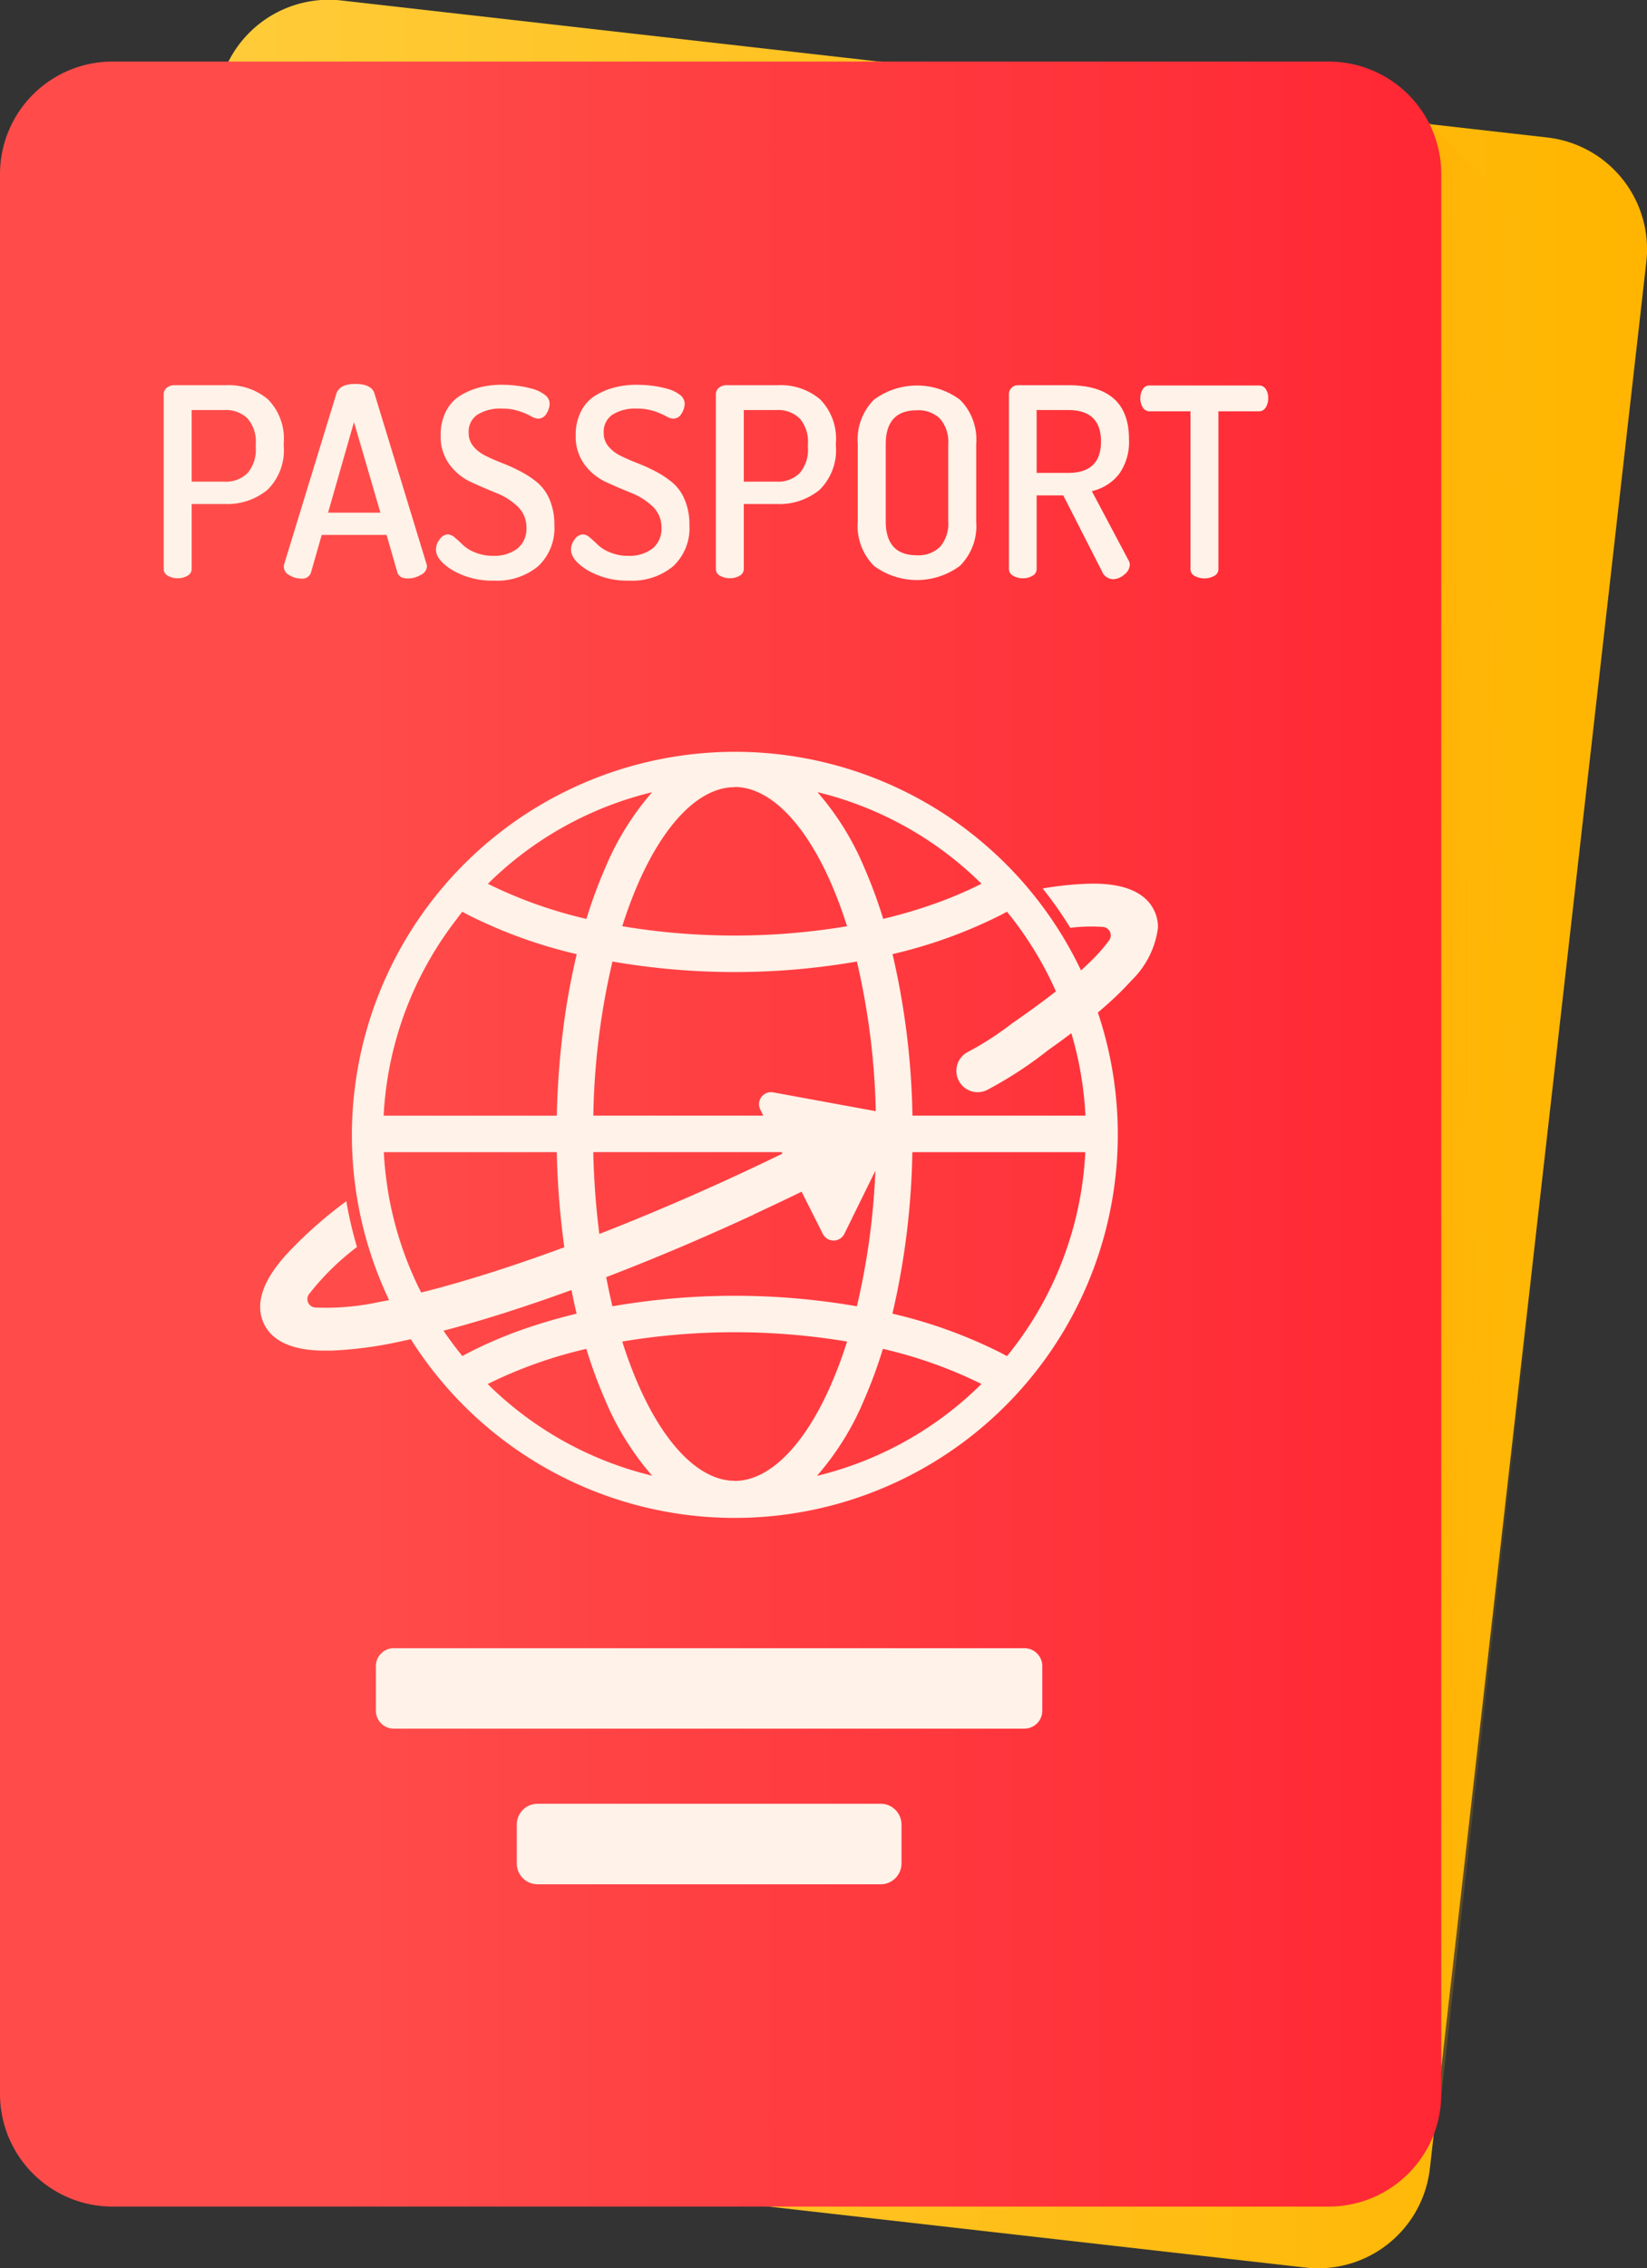 <svg xmlns="http://www.w3.org/2000/svg" xmlns:xlink="http://www.w3.org/1999/xlink" width="34.882" height="48" viewBox="0 0 34.882 48">
  <rect x="0" y="0" width="34.882" height="48" fill="#333333" stroke="none"/>
  <defs>
    <linearGradient id="linear-gradient" x1="-0.001" y1="0.507" x2="0.995" y2="0.507" gradientUnits="objectBoundingBox">
      <stop offset="0" stop-color="#ffcf42"/>
      <stop offset="1" stop-color="#ffb500"/>
    </linearGradient>
    <linearGradient id="linear-gradient-2" x1="0.521" y1="0.52" x2="-1.466" y2="0.572" gradientUnits="objectBoundingBox">
      <stop offset="0" stop-color="#ffb500" stop-opacity="0"/>
      <stop offset="1" stop-color="#ff7000"/>
    </linearGradient>
    <linearGradient id="linear-gradient-3" x1="0.231" y1="0.507" x2="1.82" y2="0.507" gradientUnits="objectBoundingBox">
      <stop offset="0" stop-color="#ff4c4a"/>
      <stop offset="1" stop-color="#ff001c"/>
    </linearGradient>
    <linearGradient id="linear-gradient-4" x1="0.497" y1="-8.865" x2="0.497" y2="-9.595" gradientUnits="objectBoundingBox">
      <stop offset="0" stop-color="#ff001c" stop-opacity="0"/>
      <stop offset="1" stop-color="#c1001c"/>
    </linearGradient>
  </defs>
  <g id="passport" transform="translate(-69.961 0)">
    <path id="Path_56" data-name="Path 56" d="M104.829,5.549l-4.583,40.34a2.38,2.38,0,0,1-2.632,2.1l-25.541-2.9a2.38,2.38,0,0,1-2.1-2.632L74.56,2.11a2.38,2.38,0,0,1,2.632-2.1l25.541,2.9A2.38,2.38,0,0,1,104.829,5.549Z" transform="translate(-0.001 0)" fill="url(#linear-gradient)"/>
    <path id="Path_57" data-name="Path 57" d="M392.164,28.005l.253,41.763,0,0L396.584,32.5Z" transform="translate(-291.931 -25.416)" fill="url(#linear-gradient-2)"/>
    <path id="Path_58" data-name="Path 58" d="M100.486,16.474V57.107A2.383,2.383,0,0,1,98.1,59.488H72.345a2.383,2.383,0,0,1-2.384-2.381V16.474a2.383,2.383,0,0,1,2.384-2.381H98.1A2.383,2.383,0,0,1,100.486,16.474Z" transform="translate(0 -12.79)" fill="url(#linear-gradient-3)"/>
    <path id="Path_59" data-name="Path 59" d="M100.486,452.232v1.876a2.366,2.366,0,0,1-2.384,2.346H72.345a2.366,2.366,0,0,1-2.384-2.346v-1.876Z" transform="translate(0 -409.757)" fill="url(#linear-gradient-4)"/>
    <g id="Group_233" data-name="Group 233" transform="translate(73.428 8.124)">
      <path id="Path_60" data-name="Path 60" d="M148.525,171.615c-.28-.605-1.143-.584-1.427-.577a7.074,7.074,0,0,0-.941.1,8.26,8.26,0,0,1,.586.832,3.694,3.694,0,0,1,.694-.018.179.179,0,0,1,.128.283,3.534,3.534,0,0,1-.419.472c-.054.052-.113.108-.176.165a8.115,8.115,0,1,0-14.654,6.977l-.233.045a5.315,5.315,0,0,1-1.333.112.179.179,0,0,1-.132-.281,5.453,5.453,0,0,1,1.018-1,8.227,8.227,0,0,1-.226-.968,9.042,9.042,0,0,0-1.265,1.121c-.189.212-.764.856-.485,1.461.243.528.931.579,1.292.579l.135,0a8.391,8.391,0,0,0,1.448-.189l.241-.052a8.113,8.113,0,0,0,14.551-6.914c.065-.055.129-.11.189-.164a6.506,6.506,0,0,0,.524-.516,1.883,1.883,0,0,0,.56-1.115A.812.812,0,0,0,148.525,171.615ZM141.39,169.1a7.426,7.426,0,0,1,3.472,1.938,8.551,8.551,0,0,1-1.082.453c-.321.111-.656.208-1,.29a10.008,10.008,0,0,0-.394-1.07,5.886,5.886,0,0,0-1-1.614Zm-4.749,7.617h3.989l.016.032q-.482.235-.978.464c-.984.455-1.962.871-2.9,1.236A16.642,16.642,0,0,1,136.64,176.722Zm3.811-1.264a.255.255,0,0,0-.274.366l.063.126h-3.6a15.37,15.37,0,0,1,.405-3.261,15.169,15.169,0,0,0,5.177,0,15.3,15.3,0,0,1,.4,3.167Zm-.405,2.579q.51-.236,1.005-.477l.449.892a.255.255,0,0,0,.457,0l.657-1.337a15.085,15.085,0,0,1-.392,2.87,15.167,15.167,0,0,0-5.177,0c-.049-.2-.092-.407-.132-.617C137.921,178.978,138.978,178.53,140.046,178.036Zm-.412-9.042c.73,0,1.474.741,2.039,2.032a9.242,9.242,0,0,1,.341.915,14.477,14.477,0,0,1-4.761,0,9.208,9.208,0,0,1,.341-.915C138.16,169.735,138.9,168.994,139.634,168.994Zm-1.746.108a5.881,5.881,0,0,0-1,1.614,10.043,10.043,0,0,0-.394,1.07,9.537,9.537,0,0,1-2.087-.743A7.428,7.428,0,0,1,137.889,169.1Zm-4.124,2.662c.034-.044.069-.087.1-.13l.125.067a10.243,10.243,0,0,0,2.3.831,14.675,14.675,0,0,0-.274,1.483,17.371,17.371,0,0,0-.148,1.935H132.2A7.4,7.4,0,0,1,133.765,171.764Zm-1.484,5.709a7.359,7.359,0,0,1-.077-.751h3.663a17.27,17.27,0,0,0,.16,2.013c-.93.343-1.81.629-2.6.845-.151.041-.294.078-.432.112A7.376,7.376,0,0,1,132.281,177.473Zm1.587,3.564q-.211-.258-.4-.536c.823-.216,1.738-.507,2.71-.861.034.169.07.336.109.5q-.54.13-1.041.3a9.307,9.307,0,0,0-1.255.53Zm.538.591a9.542,9.542,0,0,1,2.087-.743,10,10,0,0,0,.394,1.07,5.887,5.887,0,0,0,1,1.614A7.426,7.426,0,0,1,134.406,181.628Zm5.228,2.049c-.73,0-1.474-.741-2.039-2.032a9.212,9.212,0,0,1-.341-.915,14.475,14.475,0,0,1,4.761,0,9.231,9.231,0,0,1-.341.915C141.108,182.936,140.365,183.676,139.634,183.676Zm1.746-.108a5.882,5.882,0,0,0,1-1.614,10.047,10.047,0,0,0,.394-1.07,9.536,9.536,0,0,1,2.087.743A7.426,7.426,0,0,1,141.38,183.568Zm4.02-2.532-.124-.066a10.226,10.226,0,0,0-2.3-.831,16.194,16.194,0,0,0,.422-3.418h3.663A7.406,7.406,0,0,1,145.4,181.037Zm1.664-5.088H143.4a16.193,16.193,0,0,0-.422-3.418,10.231,10.231,0,0,0,2.3-.831l.124-.066a7.444,7.444,0,0,1,1.036,1.685c-.257.2-.562.427-.925.675a6.418,6.418,0,0,1-.957.617.451.451,0,1,0,.45.782,8.442,8.442,0,0,0,1.268-.83q.26-.183.491-.358A7.426,7.426,0,0,1,147.064,175.949Z" transform="translate(-127.542 -160.459)" fill="#fff2e8"/>
      <path id="Path_61" data-name="Path 61" d="M107.471,88.5v-3.7a.172.172,0,0,1,.064-.134.242.242,0,0,1,.165-.056h1.089a1.291,1.291,0,0,1,.891.3,1.19,1.19,0,0,1,.333.933v.045a1.177,1.177,0,0,1-.344.936,1.343,1.343,0,0,1-.913.3h-.693V88.5a.161.161,0,0,1-.087.142.393.393,0,0,1-.21.053.4.4,0,0,1-.207-.053A.16.16,0,0,1,107.471,88.5Zm.592-1.849h.693a.647.647,0,0,0,.492-.182.762.762,0,0,0,.173-.545v-.067a.752.752,0,0,0-.173-.542.653.653,0,0,0-.492-.179h-.693Z" transform="translate(-107.471 -84.582)" fill="#fff2e8"/>
      <path id="Path_62" data-name="Path 62" d="M134.991,88.125a.167.167,0,0,1,.006-.05l1.109-3.621q.071-.2.4-.2t.4.187l1.106,3.62a.19.19,0,0,1,.011.053.216.216,0,0,1-.13.181.539.539,0,0,1-.276.076q-.176,0-.219-.122l-.231-.8h-1.373l-.229.8a.189.189,0,0,1-.206.124.469.469,0,0,1-.251-.072A.206.206,0,0,1,134.991,88.125Zm.937-1.146h1.109l-.56-1.917Z" transform="translate(-132.447 -84.253)" fill="#fff2e8"/>
      <path id="Path_63" data-name="Path 63" d="M169.846,87.923a.356.356,0,0,1,.078-.212.222.222,0,0,1,.179-.106.253.253,0,0,1,.148.072q.086.072.17.155a.8.8,0,0,0,.254.155.98.98,0,0,0,.383.072.8.8,0,0,0,.511-.152.531.531,0,0,0,.193-.444.6.6,0,0,0-.187-.449,1.4,1.4,0,0,0-.453-.286q-.265-.107-.534-.23a1.191,1.191,0,0,1-.455-.371.994.994,0,0,1-.187-.618,1.085,1.085,0,0,1,.115-.513.83.83,0,0,1,.31-.334,1.488,1.488,0,0,1,.411-.17,1.9,1.9,0,0,1,.455-.053,2.7,2.7,0,0,1,.316.019,2.216,2.216,0,0,1,.327.064.752.752,0,0,1,.268.127.237.237,0,0,1,.106.188.4.4,0,0,1-.067.212.2.2,0,0,1-.179.107.338.338,0,0,1-.151-.053,1.522,1.522,0,0,0-.254-.107,1.15,1.15,0,0,0-.366-.053.905.905,0,0,0-.508.126.43.43,0,0,0-.19.385.438.438,0,0,0,.1.289.786.786,0,0,0,.26.2q.159.079.355.155a3.794,3.794,0,0,1,.388.177,2.015,2.015,0,0,1,.352.233.959.959,0,0,1,.26.362,1.324,1.324,0,0,1,.1.534,1.1,1.1,0,0,1-.349.88,1.363,1.363,0,0,1-.925.3,1.677,1.677,0,0,1-.874-.215Q169.846,88.152,169.846,87.923Z" transform="translate(-164.08 -84.42)" fill="#fff2e8"/>
      <path id="Path_64" data-name="Path 64" d="M200.792,87.923a.356.356,0,0,1,.078-.212.222.222,0,0,1,.179-.106.253.253,0,0,1,.148.072q.086.072.17.155a.8.8,0,0,0,.254.155.979.979,0,0,0,.383.072.8.8,0,0,0,.511-.152.531.531,0,0,0,.193-.444.6.6,0,0,0-.187-.449,1.4,1.4,0,0,0-.453-.286q-.265-.107-.534-.23a1.191,1.191,0,0,1-.455-.371.994.994,0,0,1-.187-.618,1.086,1.086,0,0,1,.115-.513.83.83,0,0,1,.31-.334,1.487,1.487,0,0,1,.411-.17,1.9,1.9,0,0,1,.455-.053,2.7,2.7,0,0,1,.316.019,2.216,2.216,0,0,1,.327.064.752.752,0,0,1,.268.127.237.237,0,0,1,.106.188.4.4,0,0,1-.067.212.2.2,0,0,1-.179.107.338.338,0,0,1-.151-.053,1.52,1.52,0,0,0-.254-.107,1.15,1.15,0,0,0-.366-.053.905.905,0,0,0-.508.126.431.431,0,0,0-.19.385.438.438,0,0,0,.1.289.787.787,0,0,0,.26.2q.159.079.355.155a3.8,3.8,0,0,1,.388.177,2.015,2.015,0,0,1,.352.233.959.959,0,0,1,.26.362,1.324,1.324,0,0,1,.1.534,1.1,1.1,0,0,1-.349.88,1.363,1.363,0,0,1-.925.3,1.677,1.677,0,0,1-.874-.215Q200.792,88.152,200.792,87.923Z" transform="translate(-192.166 -84.42)" fill="#fff2e8"/>
      <path id="Path_65" data-name="Path 65" d="M233.974,88.5v-3.7a.172.172,0,0,1,.064-.134.242.242,0,0,1,.165-.056h1.089a1.291,1.291,0,0,1,.891.3,1.19,1.19,0,0,1,.333.933v.045a1.177,1.177,0,0,1-.344.936,1.342,1.342,0,0,1-.913.3h-.693V88.5a.161.161,0,0,1-.087.142.393.393,0,0,1-.21.053.4.4,0,0,1-.207-.053A.16.16,0,0,1,233.974,88.5Zm.592-1.849h.693a.647.647,0,0,0,.492-.182.762.762,0,0,0,.173-.545v-.067a.752.752,0,0,0-.173-.542.653.653,0,0,0-.492-.179h-.693Z" transform="translate(-222.28 -84.582)" fill="#fff2e8"/>
      <path id="Path_66" data-name="Path 66" d="M266.493,87.488V85.862a1.2,1.2,0,0,1,.341-.944,1.53,1.53,0,0,1,1.824,0,1.193,1.193,0,0,1,.343.944v1.626a1.194,1.194,0,0,1-.343.944,1.53,1.53,0,0,1-1.824,0A1.2,1.2,0,0,1,266.493,87.488Zm.592,0q0,.721.659.721a.653.653,0,0,0,.492-.179.752.752,0,0,0,.173-.542V85.862a.752.752,0,0,0-.173-.542.653.653,0,0,0-.492-.179q-.659,0-.659.721Z" transform="translate(-251.793 -84.582)" fill="#fff2e8"/>
      <path id="Path_67" data-name="Path 67" d="M301.125,88.5v-3.7a.183.183,0,0,1,.056-.134.19.19,0,0,1,.14-.056h1.062q1.285,0,1.285,1.14a1.171,1.171,0,0,1-.212.743,1.015,1.015,0,0,1-.575.359l.782,1.473a.168.168,0,0,1,.022.084.271.271,0,0,1-.115.207.374.374,0,0,1-.243.1.266.266,0,0,1-.235-.174l-.816-1.6h-.564V88.5a.161.161,0,0,1-.087.143.394.394,0,0,1-.21.053.383.383,0,0,1-.2-.053A.16.16,0,0,1,301.125,88.5Zm.587-2.034h.67q.693,0,.693-.665t-.693-.665h-.67Z" transform="translate(-283.224 -84.582)" fill="#fff2e8"/>
      <path id="Path_68" data-name="Path 68" d="M331.226,84.888a.355.355,0,0,1,.05-.189.16.16,0,0,1,.145-.082h2.319a.162.162,0,0,1,.145.079.34.34,0,0,1,.05.186.361.361,0,0,1-.053.2.163.163,0,0,1-.142.082h-.86v3.341a.16.16,0,0,1-.089.142.436.436,0,0,1-.416,0,.161.161,0,0,1-.087-.142V85.164h-.866a.163.163,0,0,1-.143-.082A.35.35,0,0,1,331.226,84.888Z" transform="translate(-310.542 -84.583)" fill="#fff2e8"/>
      <path id="Path_69" data-name="Path 69" d="M188.806,409.326h7.266a.441.441,0,0,1,.441.441v.822a.441.441,0,0,1-.441.441h-7.266a.441.441,0,0,1-.441-.441v-.822A.441.441,0,0,1,188.806,409.326Z" transform="translate(-180.887 -379.277)" fill="#fff2e8"/>
      <path id="Path_70" data-name="Path 70" d="M156.47,373.714h13.356a.379.379,0,0,1,.379.379v.944a.379.379,0,0,1-.379.379H156.47a.379.379,0,0,1-.379-.379v-.944A.379.379,0,0,1,156.47,373.714Z" transform="translate(-151.597 -346.957)" fill="#fff2e8"/>
    </g>
  </g>
</svg>
